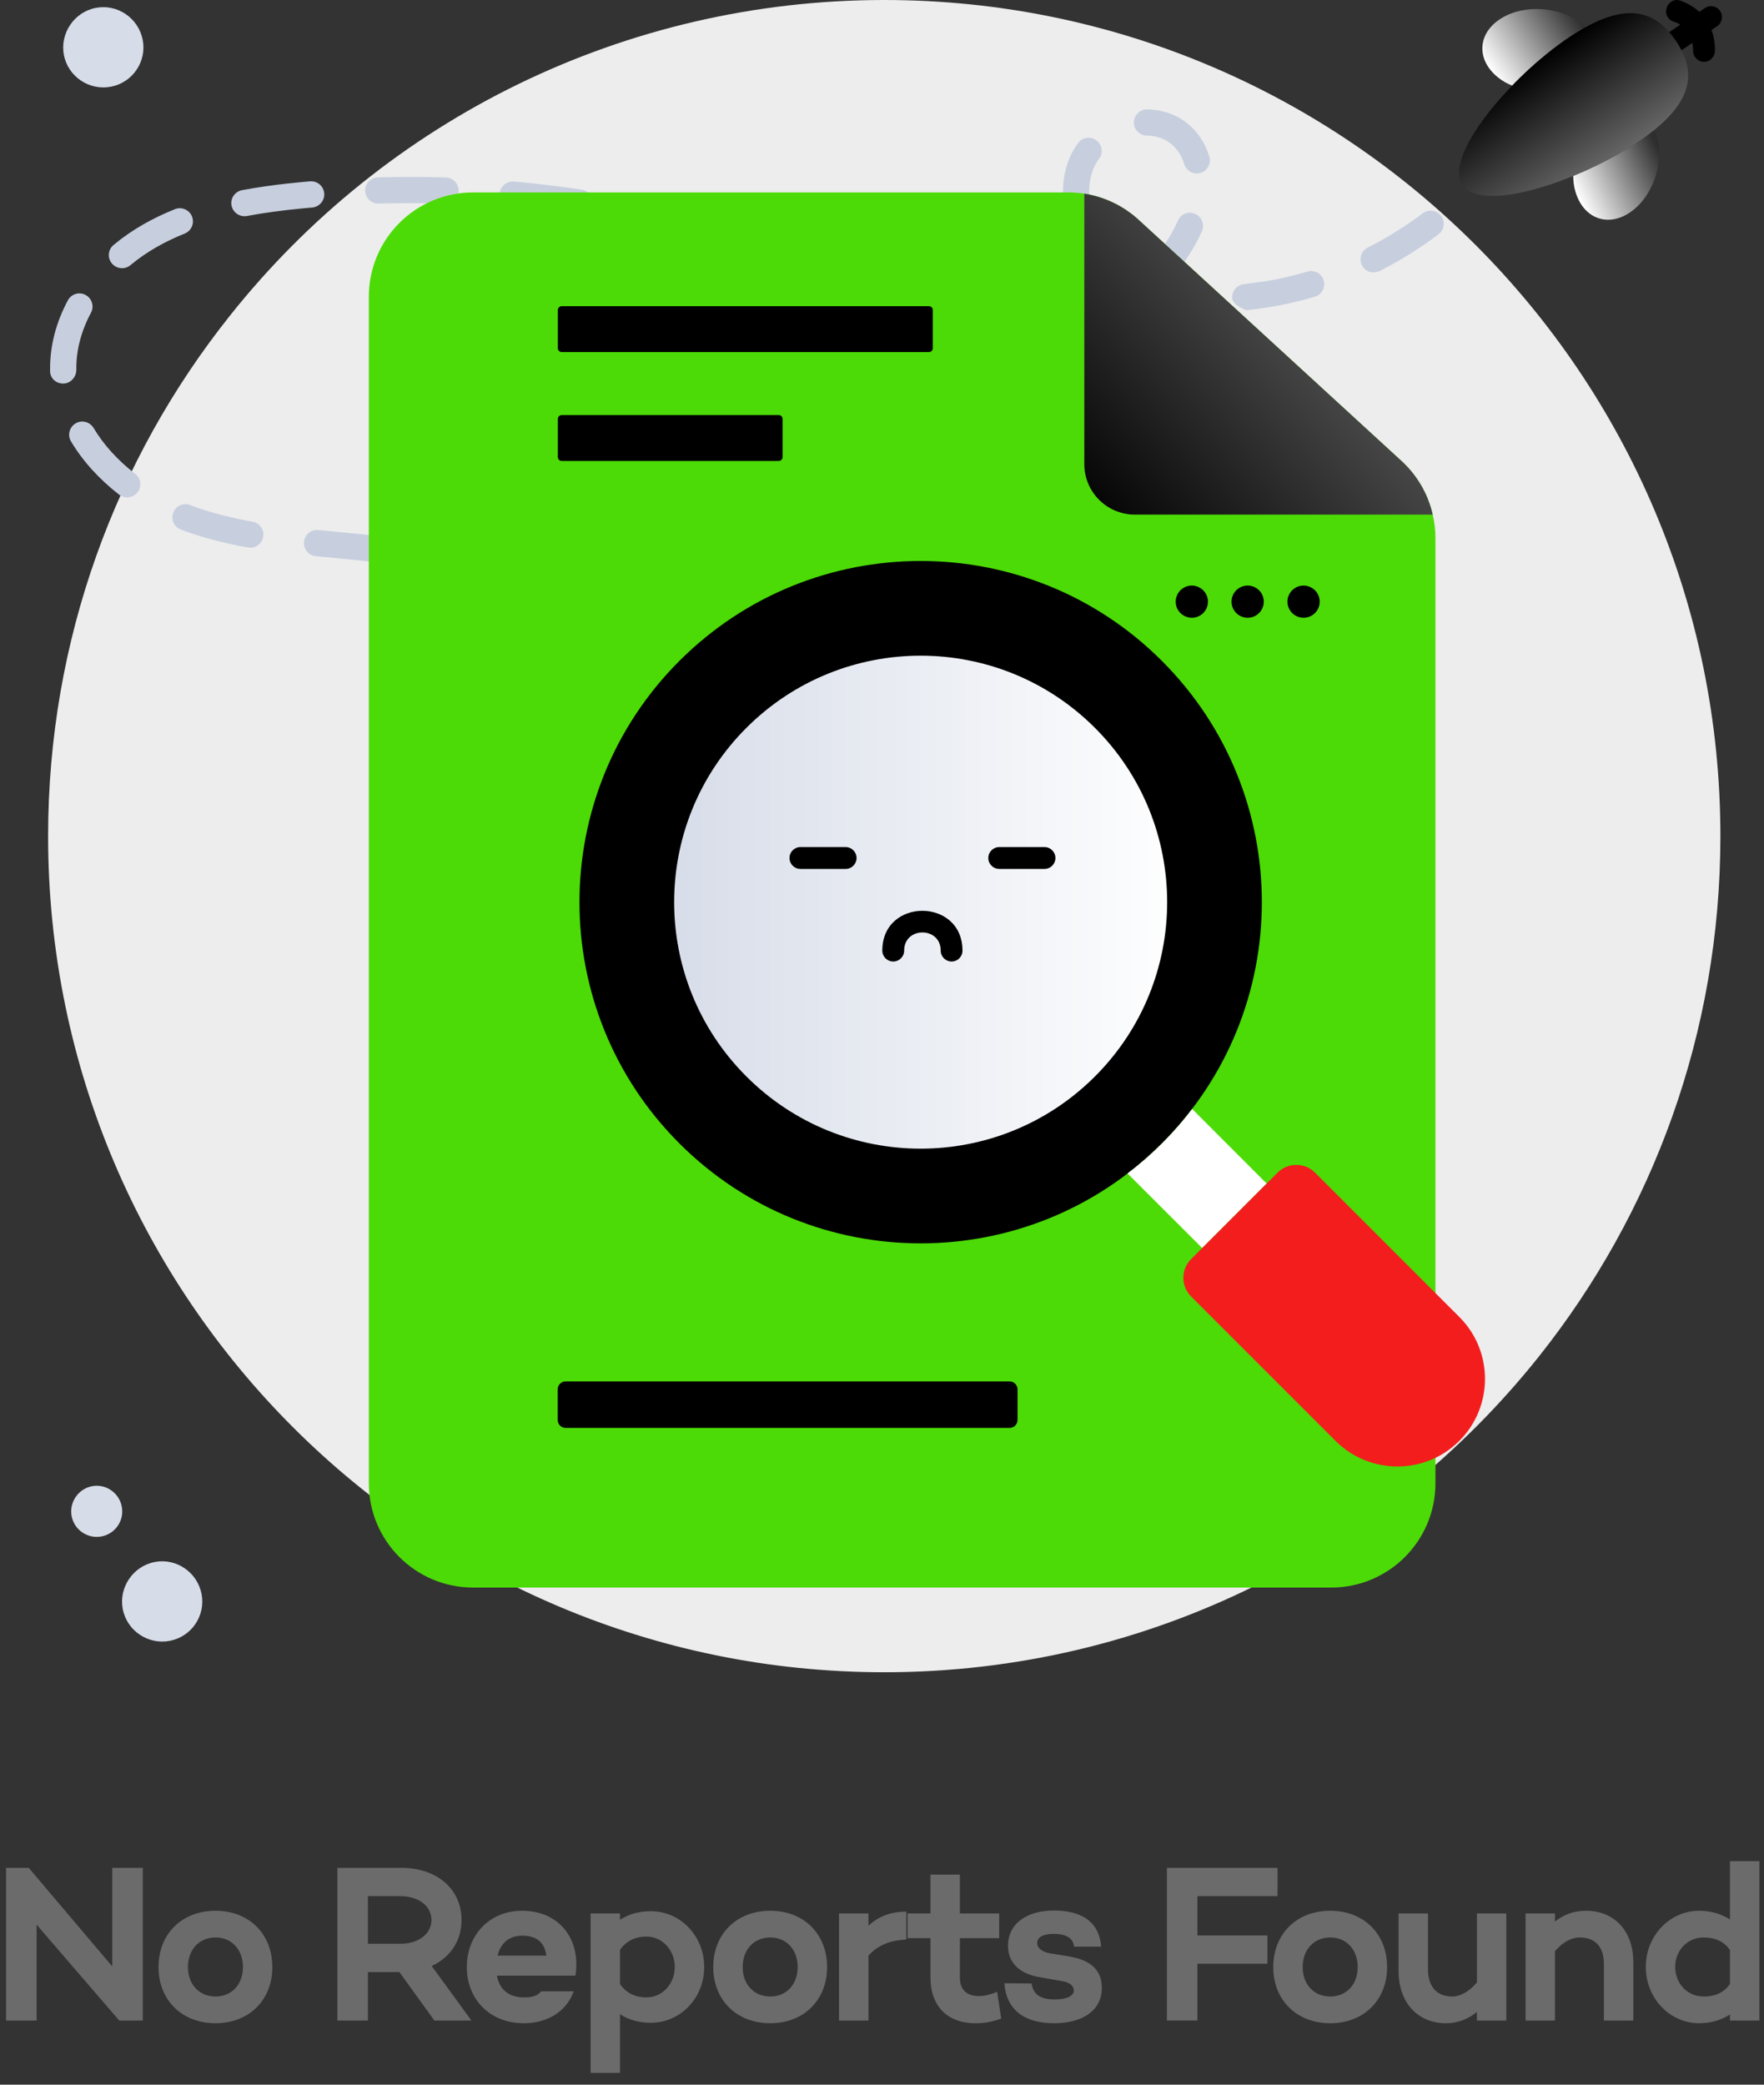 <svg width="110" height="130" viewBox="0 0 110 130" fill="none" xmlns="http://www.w3.org/2000/svg">
<rect x="0" y="0" width="110" height="130" fill="#333333" stroke="none"/>
<path d="M107.281 52.145C107.281 64.406 103.05 75.672 95.981 84.568C86.425 96.575 71.689 104.281 55.14 104.281C26.441 104.281 3 81.021 3 52.14C3 39.889 7.23 28.623 14.309 19.722C24.08 7.399 38.993 0 55.14 0C83.935 0.005 107.281 23.336 107.281 52.145Z" fill="#EDEDED"/>
<path d="M9.644 97.407C10.997 97.144 12.307 98.048 12.569 99.4C12.832 100.753 11.943 102.058 10.595 102.321C9.243 102.584 7.919 101.7 7.656 100.347C7.393 98.999 8.296 97.665 9.644 97.407Z" fill="#D6DCE8"/>
<path d="M5.734 92.68C6.595 92.512 7.431 93.091 7.594 93.951C7.761 94.811 7.197 95.643 6.336 95.811C5.476 95.978 4.635 95.414 4.468 94.553C4.3 93.693 4.874 92.847 5.734 92.68Z" fill="#D6DCE8"/>
<path d="M5.973 0.492C7.326 0.229 8.636 1.133 8.899 2.486C9.161 3.838 8.272 5.143 6.924 5.406C5.572 5.669 4.248 4.785 3.985 3.432C3.727 2.079 4.625 0.75 5.973 0.492Z" fill="#D6DCE8"/>
<path d="M91.755 11.74C91.421 11.434 91.401 10.918 91.703 10.583C92.147 10.095 92.573 9.589 92.965 9.073C93.237 8.714 93.749 8.642 94.112 8.915C94.47 9.187 94.542 9.699 94.269 10.062C93.849 10.621 93.39 11.166 92.912 11.692C92.606 12.027 92.09 12.046 91.755 11.74Z" fill="url(#paint0_linear_163_122)"/>
<path d="M31.604 37.255C30.504 36.682 29.247 36.209 27.856 35.84C27.421 35.726 27.158 35.276 27.273 34.842C27.388 34.407 27.837 34.148 28.272 34.258C29.778 34.655 31.149 35.176 32.354 35.807C32.755 36.017 32.908 36.51 32.703 36.911C32.493 37.313 31.995 37.461 31.604 37.255ZM23.846 35.104C22.698 34.966 21.532 34.861 19.692 34.684C19.242 34.641 18.913 34.239 18.956 33.79C18.999 33.341 19.386 33.006 19.849 33.054L20.949 33.159C21.981 33.255 23.014 33.355 24.042 33.479C24.491 33.532 24.811 33.943 24.754 34.392C24.701 34.837 24.3 35.157 23.846 35.104ZM15.466 34.144C13.698 33.828 12.292 33.417 11.269 33.02C10.849 32.858 10.638 32.38 10.806 31.959C10.968 31.538 11.446 31.328 11.862 31.495C13.067 31.964 14.458 32.303 15.753 32.533C16.198 32.614 16.494 33.035 16.413 33.479C16.336 33.928 15.906 34.22 15.466 34.144ZM7.426 30.845C6.169 29.866 5.161 28.752 4.429 27.528C4.195 27.141 4.324 26.639 4.711 26.405C5.098 26.171 5.6 26.3 5.835 26.687C6.461 27.734 7.335 28.699 8.435 29.555C8.793 29.832 8.855 30.348 8.578 30.702C8.296 31.056 7.785 31.127 7.426 30.845ZM3.942 23.919C3.502 23.919 3.139 23.608 3.124 23.164C3.124 23.154 3.124 23.068 3.124 23.059V22.973C3.124 21.529 3.497 20.105 4.233 18.728C4.448 18.331 4.941 18.178 5.337 18.393C5.734 18.609 5.887 19.101 5.672 19.503C5.065 20.64 4.759 21.806 4.759 22.977C4.759 22.987 4.759 23.054 4.759 23.064C4.759 23.513 4.401 23.914 3.956 23.919C3.951 23.919 3.946 23.919 3.942 23.919ZM64.222 21.467C63.778 21.467 63.414 21.109 63.405 20.664C63.395 20.21 63.759 19.837 64.208 19.832C65.522 19.808 66.784 19.526 67.979 19.02C68.395 18.843 68.873 19.039 69.05 19.455C69.227 19.87 69.031 20.353 68.615 20.525C67.2 21.128 65.742 21.438 64.237 21.467C64.237 21.467 64.227 21.467 64.222 21.467ZM59.868 20.87C58.372 20.463 56.919 19.885 55.824 19.426C55.408 19.254 55.207 18.771 55.384 18.355C55.556 17.939 56.039 17.739 56.455 17.916C57.506 18.355 58.897 18.91 60.303 19.292C60.738 19.412 60.996 19.861 60.876 20.296C60.757 20.721 60.317 20.989 59.868 20.87ZM76.842 18.618C76.794 18.169 77.119 17.767 77.568 17.72C78.304 17.61 79.456 17.547 81.526 16.936C81.961 16.806 82.415 17.055 82.544 17.485C82.673 17.92 82.425 18.374 81.994 18.503C79.767 19.163 78.166 19.283 77.74 19.349C77.712 19.349 76.889 19.053 76.842 18.618ZM73.333 19.235C71.851 18.967 70.326 18.398 69.141 17.466C68.787 17.189 68.725 16.673 69.002 16.319C69.28 15.965 69.796 15.903 70.15 16.18C70.475 16.434 70.871 16.673 71.244 16.859C72.253 15.894 73.013 14.77 73.453 13.757C73.634 13.341 74.112 13.15 74.528 13.336C74.944 13.518 75.13 14.001 74.953 14.412C74.519 15.406 73.825 16.501 72.931 17.476C73.156 17.533 73.386 17.581 73.62 17.624C74.064 17.705 74.361 18.131 74.279 18.575C74.203 19.024 73.773 19.316 73.333 19.235ZM51.971 17.791C50.7 17.275 49.395 16.792 48.085 16.352C47.655 16.209 47.425 15.745 47.574 15.315C47.717 14.89 48.181 14.655 48.611 14.799C49.949 15.248 51.288 15.745 52.588 16.271C53.008 16.439 53.209 16.916 53.037 17.337C52.865 17.753 52.392 17.963 51.971 17.791ZM85.656 16.988C84.796 16.988 84.523 15.827 85.288 15.44C86.492 14.832 87.644 14.111 88.72 13.303C89.078 13.03 89.595 13.102 89.867 13.46C90.139 13.819 90.068 14.335 89.709 14.608C88.557 15.478 87.319 16.247 86.034 16.902C85.904 16.959 85.78 16.988 85.656 16.988ZM6.977 16.429C6.685 16.08 6.733 15.564 7.082 15.277C8.229 14.321 9.515 13.604 10.906 13.045C11.322 12.877 11.805 13.078 11.972 13.499C12.139 13.919 11.939 14.393 11.518 14.565C10.294 15.057 9.152 15.688 8.129 16.539C7.79 16.821 7.273 16.778 6.977 16.429ZM44.118 15.148C42.789 14.785 41.431 14.46 40.088 14.178C39.644 14.087 39.361 13.652 39.457 13.207C39.548 12.763 39.983 12.481 40.428 12.576C41.804 12.863 43.19 13.198 44.553 13.57C44.988 13.69 45.246 14.139 45.126 14.574C45.007 15.005 44.557 15.267 44.118 15.148ZM66.531 13.642C66.187 12.428 66.192 11.161 66.641 9.981C66.784 9.608 66.98 9.249 67.229 8.92C67.497 8.556 68.008 8.48 68.371 8.752C68.735 9.02 68.811 9.536 68.539 9.895C67.86 10.803 67.783 12.074 68.104 13.193C68.228 13.628 67.975 14.082 67.54 14.206C67.105 14.331 66.655 14.077 66.531 13.642ZM14.438 12.815C14.352 12.371 14.649 11.945 15.093 11.859C17.13 11.477 19.032 11.338 19.328 11.309C19.792 11.276 20.175 11.601 20.218 12.05C20.256 12.5 19.926 12.896 19.477 12.94L18.903 12.992C17.546 13.121 16.437 13.274 15.399 13.47C14.955 13.551 14.525 13.26 14.438 12.815ZM36.011 13.441C34.648 13.236 33.262 13.073 31.895 12.949C31.446 12.906 31.111 12.509 31.154 12.06C31.197 11.611 31.608 11.286 32.043 11.319C33.444 11.443 34.859 11.616 36.255 11.821C36.704 11.888 37.01 12.304 36.943 12.753C36.871 13.207 36.455 13.508 36.011 13.441ZM27.756 12.7C26.374 12.658 24.988 12.658 23.611 12.696C23.167 12.71 22.784 12.352 22.77 11.902C22.756 11.448 23.114 11.075 23.564 11.061C24.974 11.023 26.389 11.023 27.803 11.066C28.253 11.08 28.611 11.458 28.597 11.907C28.583 12.376 28.186 12.72 27.756 12.7ZM73.844 10.234C73.524 9.173 72.707 8.475 71.507 8.456C71.058 8.446 70.695 8.073 70.704 7.624C70.714 7.18 71.077 6.821 71.521 6.821C71.526 6.821 71.531 6.821 71.536 6.821C73.448 6.855 74.882 8.026 75.412 9.761C75.541 10.196 75.298 10.65 74.867 10.784C74.437 10.913 73.978 10.669 73.844 10.234Z" fill="#C7CFDE"/>
<path d="M35.901 41.132C35.585 40.601 35.212 40.095 34.782 39.631C34.476 39.297 34.5 38.78 34.83 38.474C35.165 38.168 35.681 38.192 35.987 38.522C36.493 39.072 36.938 39.669 37.306 40.295C37.535 40.683 37.406 41.185 37.019 41.414C36.637 41.648 36.135 41.524 35.901 41.132Z" fill="url(#paint1_linear_163_122)"/>
<path d="M104.068 2.017L104.781 1.539C104.656 1.458 104.513 1.391 104.341 1.343C103.5 1.013 103.949 -0.234 104.805 0.043C105.249 0.215 105.665 0.449 105.961 0.741L106.315 0.502C106.64 0.282 107.056 0.378 107.262 0.684C107.467 0.989 107.4 1.41 107.08 1.63L106.726 1.869C106.874 2.261 106.946 2.682 106.941 3.16C106.936 3.537 106.64 3.857 106.258 3.857C105.88 3.853 105.574 3.542 105.579 3.164C105.574 2.983 105.56 2.825 105.531 2.677L104.838 3.145C104.752 2.945 104.637 2.744 104.503 2.548C104.365 2.357 104.217 2.175 104.068 2.017Z" fill="black"/>
<path d="M98.237 11.931C98.141 11.62 98.108 11.29 98.103 10.965C99.771 10.291 101.851 9.187 103.16 8.083C103.906 9.617 103.251 12.16 101.645 13.245C100.24 14.201 98.715 13.609 98.237 11.931Z" fill="url(#paint2_linear_163_122)"/>
<path d="M93.505 1.214C95.106 0.129 97.725 0.473 98.853 1.711C97.319 2.529 95.517 4.058 94.298 5.334C93.983 5.22 93.705 5.052 93.462 4.866C92.08 3.8 92.099 2.161 93.505 1.214Z" fill="url(#paint3_linear_163_122)"/>
<path d="M102.195 8.814C98.519 11.3 92.41 13.327 91.201 11.539C89.991 9.756 94.15 4.833 97.821 2.347C101.492 -0.134 103.289 0.76 104.499 2.543C105.708 4.335 105.866 6.334 102.195 8.814Z" fill="url(#paint4_linear_163_122)"/>
<path d="M89.511 33.547V92.496C89.511 96.093 86.6 99 83.007 99H29.504C25.907 99 23 96.089 23 92.496V18.504C23 14.907 25.911 12 29.504 12H66.615C66.956 12 67.287 12.027 67.615 12.075C68.871 12.274 70.057 12.836 71.008 13.712L87.405 28.755C88.383 29.653 89.055 30.821 89.343 32.091C89.453 32.569 89.511 33.051 89.511 33.547Z" fill="#4CDB06"/>
<path d="M89.338 32.091H70.765C69.026 32.091 67.615 30.68 67.615 28.941V12.075C68.871 12.274 70.057 12.836 71.008 13.712L87.405 28.755C88.382 29.653 89.055 30.821 89.338 32.091Z" fill="url(#paint5_linear_163_122)"/>
<path d="M58.169 21.711V19.335C58.169 19.198 58.058 19.092 57.926 19.092H35.03C34.893 19.092 34.786 19.203 34.786 19.335V21.711C34.786 21.849 34.897 21.955 35.03 21.955H57.926C58.058 21.959 58.169 21.849 58.169 21.711Z" fill="black"/>
<path d="M48.803 28.503V26.127C48.803 25.99 48.692 25.884 48.559 25.884H35.03C34.893 25.884 34.786 25.994 34.786 26.127V28.503C34.786 28.64 34.897 28.746 35.03 28.746H48.559C48.692 28.746 48.803 28.636 48.803 28.503Z" fill="black"/>
<path d="M63.452 86.638V88.55C63.452 88.824 63.23 89.045 62.956 89.045H35.273C34.999 89.045 34.778 88.824 34.778 88.55V86.638C34.778 86.364 34.999 86.143 35.273 86.143H62.956C63.23 86.147 63.452 86.368 63.452 86.638Z" fill="black"/>
<path d="M57.412 72.728C66.507 72.728 73.88 65.356 73.88 56.261C73.88 47.166 66.507 39.794 57.412 39.794C48.318 39.794 40.945 47.166 40.945 56.261C40.945 65.356 48.318 72.728 57.412 72.728Z" fill="url(#paint6_linear_163_122)"/>
<path d="M42.365 41.214C34.057 49.523 34.057 62.995 42.365 71.304C50.674 79.613 64.146 79.613 72.455 71.304C80.764 62.995 80.764 49.523 72.455 41.214C64.146 32.905 50.679 32.905 42.365 41.214ZM68.279 67.127C62.275 73.131 52.546 73.131 46.542 67.127C40.538 61.123 40.538 51.394 46.542 45.39C52.546 39.387 62.275 39.387 68.279 45.39C74.283 51.394 74.283 61.123 68.279 67.127Z" fill="black"/>
<path d="M78.985 73.803L74.964 77.825L70.309 73.175C71.858 72.007 73.251 70.591 74.34 69.153L78.985 73.803Z" fill="white"/>
<path d="M81.999 73.122L91.002 82.126C93.135 84.258 93.135 87.718 91.002 89.85C88.87 91.983 85.41 91.983 83.277 89.85L74.274 80.847C73.632 80.205 73.632 79.161 74.274 78.52L79.671 73.122C80.317 72.481 81.357 72.481 81.999 73.122Z" fill="#F31D1D"/>
<path d="M59.341 59.96C58.965 59.96 58.66 59.654 58.66 59.278C58.66 57.77 56.382 57.77 56.382 59.278C56.382 59.654 56.076 59.96 55.7 59.96C55.324 59.96 55.019 59.654 55.019 59.278C55.019 55.969 60.018 55.973 60.018 59.278C60.023 59.654 59.717 59.96 59.341 59.96Z" fill="black"/>
<path d="M65.133 54.186H62.31C61.934 54.186 61.629 53.881 61.629 53.505C61.629 53.129 61.934 52.823 62.31 52.823H65.133C65.509 52.823 65.814 53.129 65.814 53.505C65.814 53.881 65.509 54.186 65.133 54.186Z" fill="black"/>
<path d="M52.732 54.186H49.913C49.537 54.186 49.232 53.881 49.232 53.505C49.232 53.129 49.537 52.823 49.913 52.823H52.732C53.108 52.823 53.413 53.129 53.413 53.505C53.413 53.881 53.108 54.186 52.732 54.186Z" fill="black"/>
<path d="M75.326 37.52C75.326 38.073 74.875 38.524 74.322 38.524C73.765 38.524 73.314 38.073 73.314 37.52C73.314 36.967 73.765 36.515 74.322 36.515C74.875 36.52 75.326 36.967 75.326 37.52Z" fill="black"/>
<path d="M78.808 37.52C78.808 38.073 78.357 38.524 77.804 38.524C77.247 38.524 76.795 38.073 76.795 37.52C76.795 36.967 77.247 36.515 77.804 36.515C78.362 36.52 78.808 36.967 78.808 37.52Z" fill="black"/>
<path d="M82.295 37.52C82.295 38.073 81.844 38.524 81.29 38.524C80.733 38.524 80.282 38.073 80.282 37.52C80.282 36.967 80.733 36.515 81.29 36.515C81.844 36.52 82.295 36.967 82.295 37.52Z" fill="black"/>
<path d="M7.001 116.48H8.905V126H7.435L2.283 120.022V126H0.379V116.48H1.793L7.001 122.626V116.48Z" fill="#6B6B6B"/>
<path d="M13.441 119.154C15.527 119.154 16.983 120.596 16.983 122.668C16.983 124.726 15.527 126.168 13.441 126.168C11.341 126.168 9.885 124.726 9.885 122.668C9.885 120.596 11.341 119.154 13.441 119.154ZM13.441 124.502C14.45 124.502 15.149 123.746 15.149 122.668C15.149 121.576 14.45 120.82 13.441 120.82C12.419 120.82 11.72 121.576 11.72 122.668C11.72 123.746 12.419 124.502 13.441 124.502Z" fill="#6B6B6B"/>
<path d="M27.087 126L24.903 122.976H22.943V126H21.039V116.48H25.057C27.199 116.48 28.781 117.768 28.781 119.728C28.781 121.058 28.053 122.08 26.919 122.598L29.397 126H27.087ZM22.943 118.244V121.212H24.987C26.037 121.212 26.905 120.638 26.905 119.728C26.905 118.818 26.037 118.244 24.987 118.244H22.943Z" fill="#6B6B6B"/>
<path d="M32.554 119.154C34.85 119.154 36.236 120.89 35.886 123.2H30.986C31.126 123.97 31.63 124.558 32.68 124.558C33.17 124.558 33.506 124.474 33.744 124.18H35.774C35.326 125.44 34.136 126.168 32.666 126.168C30.524 126.168 29.11 124.656 29.11 122.668C29.11 120.68 30.51 119.154 32.554 119.154ZM32.568 120.708C31.672 120.708 31.196 121.254 31.028 121.954H34.066C33.968 121.1 33.422 120.708 32.568 120.708Z" fill="#6B6B6B"/>
<path d="M40.581 119.182C42.429 119.182 43.913 120.722 43.913 122.668C43.913 124.6 42.429 126.14 40.581 126.14C39.839 126.14 39.181 125.944 38.663 125.608V129.262H36.829V119.322H38.663V119.714C39.181 119.378 39.839 119.182 40.581 119.182ZM40.301 124.558C41.351 124.558 42.079 123.662 42.079 122.668C42.079 121.66 41.351 120.764 40.301 120.764C39.699 120.764 39.097 120.974 38.663 121.59V123.732C39.097 124.348 39.699 124.558 40.301 124.558Z" fill="#6B6B6B"/>
<path d="M48.034 119.154C50.12 119.154 51.576 120.596 51.576 122.668C51.576 124.726 50.12 126.168 48.034 126.168C45.934 126.168 44.478 124.726 44.478 122.668C44.478 120.596 45.934 119.154 48.034 119.154ZM48.034 124.502C49.042 124.502 49.742 123.746 49.742 122.668C49.742 121.576 49.042 120.82 48.034 120.82C47.012 120.82 46.312 121.576 46.312 122.668C46.312 123.746 47.012 124.502 48.034 124.502Z" fill="#6B6B6B"/>
<path d="M54.154 120.092C54.756 119.518 55.526 119.21 56.52 119.21V120.946C55.484 121.002 54.728 121.31 54.154 121.954V126H52.32V119.322H54.154V120.092Z" fill="#6B6B6B"/>
<path d="M62.181 124.208L62.433 125.874C61.817 126.112 61.313 126.168 60.823 126.168C59.031 126.168 58.023 125.048 58.023 123.34V120.862H56.595V119.322H58.023V116.9H59.857V119.322H62.307V120.862H59.857V123.34C59.857 124.124 60.347 124.474 61.033 124.474C61.453 124.474 61.845 124.348 62.181 124.208Z" fill="#6B6B6B"/>
<path d="M64.327 123.69C64.439 124.446 64.985 124.684 65.769 124.684C66.469 124.684 66.959 124.502 66.959 124.124C66.959 123.858 66.735 123.634 66.273 123.55L64.831 123.298C63.851 123.13 62.857 122.598 62.857 121.338C62.857 119.966 64.019 119.14 65.713 119.14C66.917 119.14 68.513 119.476 68.667 121.394H66.973C66.931 120.792 66.357 120.596 65.713 120.596C65.013 120.596 64.677 120.834 64.677 121.156C64.677 121.408 64.859 121.702 65.503 121.814L66.707 122.01C67.743 122.192 68.709 122.668 68.709 123.956C68.709 125.44 67.421 126.168 65.727 126.168C64.257 126.168 62.773 125.622 62.633 123.676L64.327 123.69Z" fill="#6B6B6B"/>
<path d="M79.666 118.244H74.668V120.694H79.036V122.458H74.668V126H72.764V116.48H79.666V118.244Z" fill="#6B6B6B"/>
<path d="M82.955 119.154C85.041 119.154 86.497 120.596 86.497 122.668C86.497 124.726 85.041 126.168 82.955 126.168C80.855 126.168 79.399 124.726 79.399 122.668C79.399 120.596 80.855 119.154 82.955 119.154ZM82.955 124.502C83.963 124.502 84.663 123.746 84.663 122.668C84.663 121.576 83.963 120.82 82.955 120.82C81.933 120.82 81.233 121.576 81.233 122.668C81.233 123.746 81.933 124.502 82.955 124.502Z" fill="#6B6B6B"/>
<path d="M92.098 119.322H93.932V126H92.098V125.468C91.552 125.902 90.922 126.168 90.166 126.168C88.388 126.168 87.212 124.866 87.212 122.906V119.322H89.046V122.794C89.046 123.886 89.592 124.502 90.558 124.502C91.062 124.502 91.622 124.194 92.098 123.62V119.322Z" fill="#6B6B6B"/>
<path d="M98.897 119.154C100.675 119.154 101.851 120.414 101.851 122.374V126H100.017V122.486C100.017 121.394 99.471 120.82 98.505 120.82C98.001 120.82 97.441 121.114 96.965 121.674V126H95.131V119.322H96.965V119.826C97.511 119.392 98.141 119.154 98.897 119.154Z" fill="#6B6B6B"/>
<path d="M107.879 116.06H109.713V126H107.879V125.622C107.361 125.958 106.703 126.168 105.961 126.168C104.113 126.168 102.629 124.6 102.629 122.654C102.629 120.722 104.113 119.154 105.961 119.154C106.703 119.154 107.361 119.364 107.879 119.7V116.06ZM106.241 124.502C106.843 124.502 107.445 124.334 107.879 123.718V121.604C107.445 120.988 106.843 120.82 106.241 120.82C105.191 120.82 104.463 121.66 104.463 122.654C104.463 123.662 105.191 124.502 106.241 124.502Z" fill="#6B6B6B"/>
<defs>
<linearGradient id="paint0_linear_163_122" x1="3.117" y1="10.353" x2="94.438" y2="10.353" gradientUnits="userSpaceOnUse">
<stop stop-color="#D6DCE8"/>
<stop offset="1" stop-color="white"/>
</linearGradient>
<linearGradient id="paint1_linear_163_122" x1="3.122" y1="39.898" x2="94.438" y2="39.898" gradientUnits="userSpaceOnUse">
<stop stop-color="#D6DCE8"/>
<stop offset="1" stop-color="white"/>
</linearGradient>
<linearGradient id="paint2_linear_163_122" x1="102.771" y1="7.991" x2="97.53" y2="10.508" gradientUnits="userSpaceOnUse">
<stop stop-color="#2E2E2E"/>
<stop offset="1" stop-color="white"/>
</linearGradient>
<linearGradient id="paint3_linear_163_122" x1="98.021" y1="0.486" x2="92.729" y2="4.065" gradientUnits="userSpaceOnUse">
<stop stop-color="#2E2E2E"/>
<stop offset="1" stop-color="white"/>
</linearGradient>
<linearGradient id="paint4_linear_163_122" x1="95.662" y1="3.809" x2="100.036" y2="10.277" gradientUnits="userSpaceOnUse">
<stop/>
<stop offset="1" stop-color="#656565"/>
</linearGradient>
<linearGradient id="paint5_linear_163_122" x1="91.5" y1="12" x2="68.578" y2="33.613" gradientUnits="userSpaceOnUse">
<stop stop-color="#818181"/>
<stop offset="1"/>
</linearGradient>
<linearGradient id="paint6_linear_163_122" x1="40.945" y1="56.26" x2="73.877" y2="56.26" gradientUnits="userSpaceOnUse">
<stop stop-color="#D6DCE8"/>
<stop offset="1" stop-color="white"/>
</linearGradient>
</defs>
</svg>
